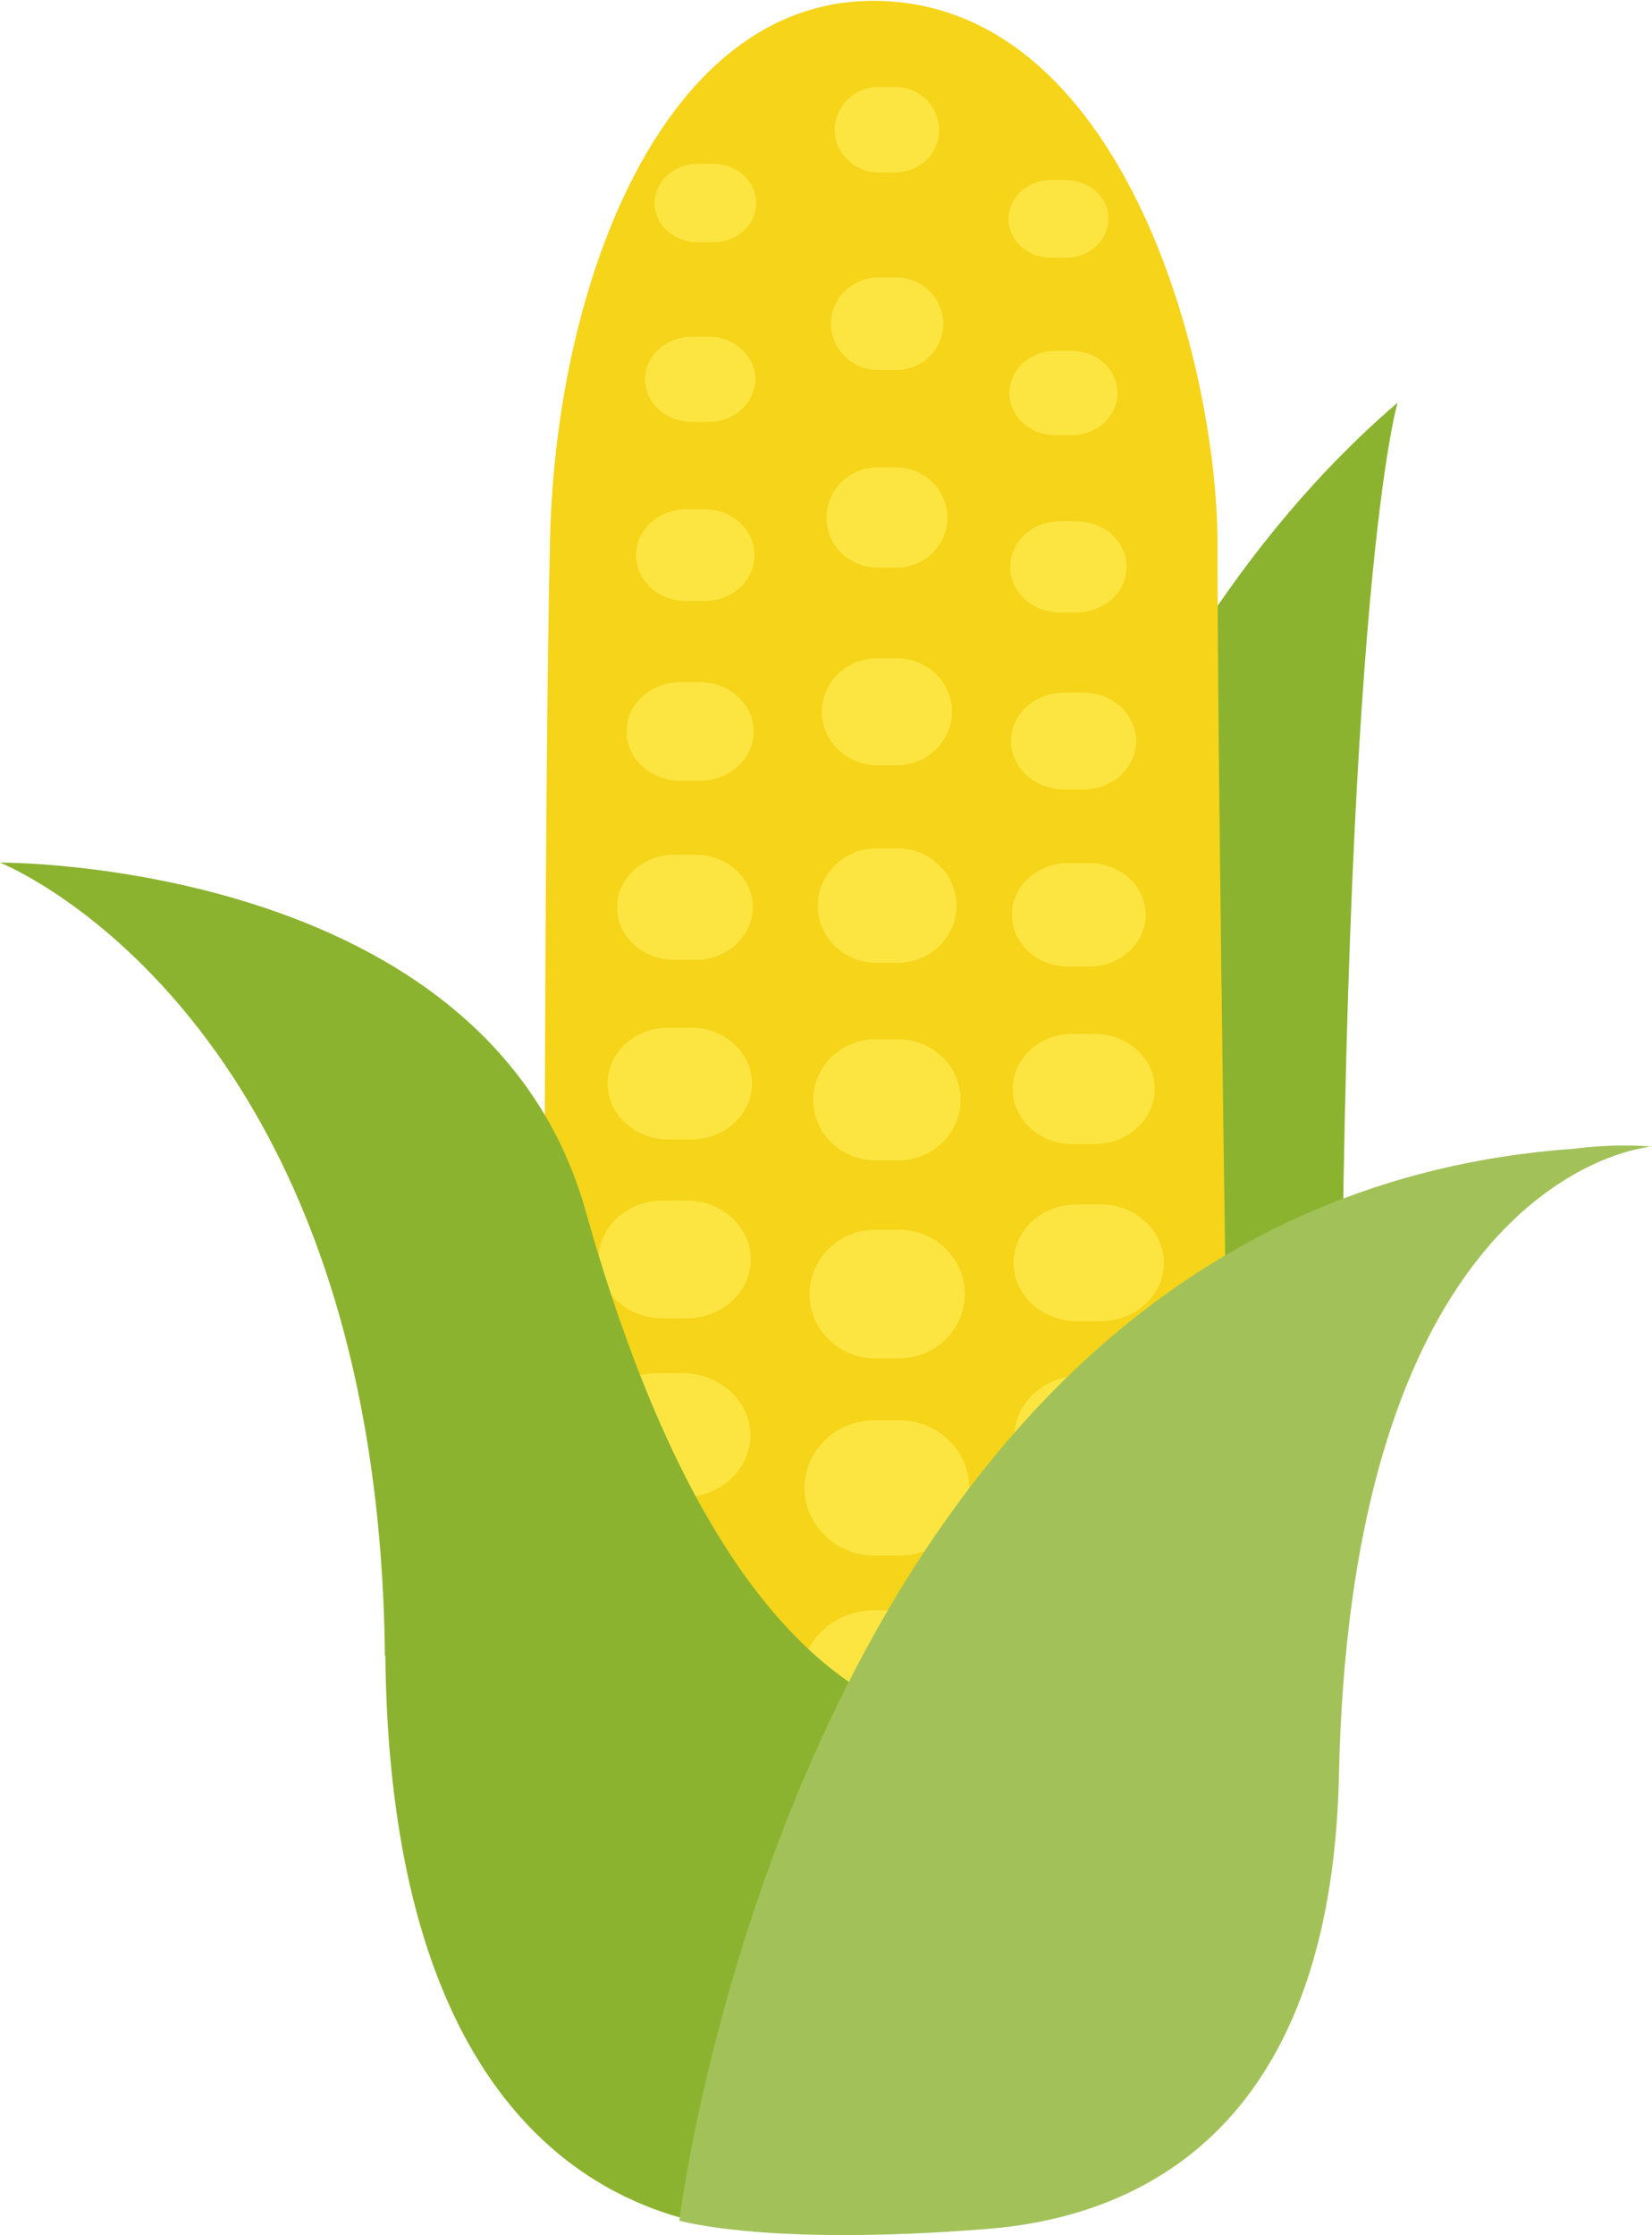<svg width="34" height="46" viewBox="0 0 34 46" fill="none" xmlns="http://www.w3.org/2000/svg">
<g clip-path="url(#clip0_123_3253)">
<path d="M18.768 30.672C18.768 30.672 20.154 15.663 28.764 8.287C28.764 8.287 27.608 12.078 27.6 30.587C27.6 41.04 18.768 30.672 18.768 30.672Z" fill="#8BB32F"/>
<path d="M25.313 31.798C25.313 35.607 22.151 38.014 19.116 38.014L16.881 39.621C13.846 39.621 11.194 35.951 11.194 32.142C11.194 32.142 11.194 16.058 11.322 11.038C11.458 5.803 13.651 0.017 17.969 0.017C23.077 0.017 25.058 7.41 25.058 11.21C25.058 16.23 25.304 31.807 25.304 31.807L25.313 31.798Z" fill="#F5D419"/>
<path d="M15.563 4.178C15.563 4.625 15.172 4.986 14.679 4.986H14.356C13.863 4.986 13.472 4.625 13.472 4.178C13.472 3.731 13.872 3.37 14.356 3.37H14.679C15.172 3.37 15.563 3.731 15.563 4.178Z" fill="#FCE540"/>
<path d="M15.546 7.806C15.546 8.287 15.113 8.683 14.586 8.683H14.237C13.702 8.683 13.277 8.287 13.277 7.806C13.277 7.324 13.702 6.929 14.237 6.929H14.586C15.113 6.929 15.546 7.324 15.546 7.806Z" fill="#FCE540"/>
<path d="M15.529 11.425C15.529 11.949 15.07 12.37 14.501 12.37H14.127C13.557 12.37 13.09 11.949 13.09 11.425C13.09 10.9 13.557 10.479 14.127 10.479H14.501C15.07 10.479 15.529 10.9 15.529 11.425Z" fill="#FCE540"/>
<path d="M15.512 15.053C15.512 15.611 15.019 16.067 14.407 16.067H13.999C13.387 16.067 12.894 15.611 12.894 15.053C12.894 14.494 13.387 14.038 13.999 14.038H14.407C15.019 14.038 15.512 14.494 15.512 15.053Z" fill="#FCE540"/>
<path d="M15.495 18.672C15.495 19.265 14.968 19.755 14.314 19.755H13.88C13.226 19.755 12.699 19.273 12.699 18.672C12.699 18.079 13.226 17.589 13.88 17.589H14.314C14.968 17.589 15.495 18.07 15.495 18.672Z" fill="#FCE540"/>
<path d="M15.478 22.299C15.478 22.936 14.917 23.451 14.22 23.451H13.761C13.073 23.451 12.503 22.936 12.503 22.299C12.503 21.663 13.064 21.148 13.761 21.148H14.22C14.917 21.148 15.478 21.663 15.478 22.299Z" fill="#FCE540"/>
<path d="M15.453 25.919C15.453 26.589 14.858 27.131 14.127 27.131H13.642C12.903 27.131 12.316 26.589 12.316 25.919C12.316 25.248 12.911 24.706 13.642 24.706H14.127C14.866 24.706 15.453 25.248 15.453 25.919Z" fill="#FCE540"/>
<path d="M15.444 29.538C15.444 30.243 14.815 30.819 14.042 30.819H13.532C12.758 30.819 12.129 30.243 12.129 29.538C12.129 28.833 12.758 28.257 13.532 28.257H14.042C14.815 28.257 15.444 28.833 15.444 29.538Z" fill="#FCE540"/>
<path d="M15.427 33.165C15.427 33.913 14.764 34.515 13.948 34.515H13.413C12.597 34.515 11.934 33.913 11.934 33.165C11.934 32.417 12.597 31.816 13.413 31.816H13.948C14.764 31.816 15.427 32.417 15.427 33.165Z" fill="#FCE540"/>
<path d="M15.402 36.785C15.402 37.567 14.705 38.203 13.855 38.203H13.294C12.435 38.203 11.747 37.567 11.747 36.785C11.747 36.002 12.444 35.366 13.294 35.366H13.855C14.713 35.366 15.402 36.002 15.402 36.785Z" fill="#FCE540"/>
<path d="M15.385 40.412C15.385 41.229 14.654 41.899 13.761 41.899H13.175C12.274 41.899 11.551 41.237 11.551 40.412C11.551 39.596 12.274 38.925 13.175 38.925H13.761C14.662 38.925 15.385 39.587 15.385 40.412Z" fill="#FCE540"/>
<path d="M20.757 4.505C20.757 4.952 21.148 5.304 21.624 5.304H21.938C22.423 5.304 22.814 4.943 22.814 4.505C22.814 4.066 22.423 3.705 21.938 3.705H21.624C21.139 3.705 20.757 4.066 20.757 4.505Z" fill="#FCE540"/>
<path d="M20.774 8.089C20.774 8.571 21.199 8.957 21.717 8.957H22.057C22.576 8.957 23.001 8.571 23.001 8.089C23.001 7.608 22.576 7.221 22.057 7.221H21.717C21.199 7.221 20.774 7.608 20.774 8.089Z" fill="#FCE540"/>
<path d="M20.791 11.665C20.791 12.181 21.241 12.603 21.802 12.603H22.168C22.729 12.603 23.188 12.181 23.188 11.665C23.188 11.15 22.729 10.729 22.168 10.729H21.802C21.241 10.729 20.791 11.15 20.791 11.665Z" fill="#FCE540"/>
<path d="M20.808 15.25C20.808 15.8 21.292 16.247 21.896 16.247H22.295C22.899 16.247 23.383 15.8 23.383 15.25C23.383 14.7 22.899 14.253 22.295 14.253H21.896C21.292 14.253 20.808 14.7 20.808 15.25Z" fill="#FCE540"/>
<path d="M20.825 18.826C20.825 19.411 21.343 19.892 21.989 19.892H22.414C23.06 19.892 23.579 19.411 23.579 18.826C23.579 18.233 23.06 17.761 22.414 17.761H21.989C21.352 17.761 20.825 18.233 20.825 18.826Z" fill="#FCE540"/>
<path d="M20.842 22.411C20.842 23.039 21.394 23.546 22.074 23.546H22.525C23.205 23.546 23.766 23.039 23.766 22.411C23.766 21.784 23.213 21.276 22.525 21.276H22.074C21.394 21.276 20.842 21.784 20.842 22.411Z" fill="#FCE540"/>
<path d="M20.859 25.987C20.859 26.649 21.445 27.191 22.168 27.191H22.644C23.366 27.191 23.953 26.658 23.953 25.987C23.953 25.325 23.366 24.784 22.644 24.784H22.168C21.445 24.784 20.859 25.317 20.859 25.987Z" fill="#FCE540"/>
<path d="M20.876 29.572C20.876 30.268 21.488 30.836 22.253 30.836H22.755C23.52 30.836 24.131 30.268 24.131 29.572C24.131 28.867 23.511 28.308 22.755 28.308H22.253C21.488 28.308 20.876 28.876 20.876 29.572Z" fill="#FCE540"/>
<path d="M20.893 33.148C20.893 33.887 21.548 34.481 22.347 34.481H22.874C23.681 34.481 24.327 33.879 24.327 33.148C24.327 32.409 23.681 31.816 22.874 31.816H22.347C21.539 31.816 20.893 32.409 20.893 33.148Z" fill="#FCE540"/>
<path d="M20.91 36.733C20.91 37.507 21.59 38.134 22.431 38.134H22.984C23.825 38.134 24.514 37.507 24.514 36.733C24.514 35.959 23.834 35.332 22.984 35.332H22.431C21.59 35.332 20.91 35.959 20.91 36.733Z" fill="#FCE540"/>
<path d="M20.927 40.309C20.927 41.117 21.641 41.779 22.525 41.779H23.103C23.987 41.779 24.701 41.117 24.701 40.309C24.701 39.501 23.987 38.839 23.103 38.839H22.525C21.641 38.839 20.927 39.501 20.927 40.309Z" fill="#FCE540"/>
<path d="M19.329 2.674C19.329 3.164 18.921 3.55 18.42 3.55H18.088C17.587 3.55 17.179 3.155 17.179 2.674C17.179 2.184 17.587 1.788 18.088 1.788H18.42C18.921 1.788 19.329 2.184 19.329 2.674Z" fill="#FCE540"/>
<path d="M19.414 6.662C19.414 7.195 18.981 7.616 18.437 7.616H18.08C17.536 7.616 17.102 7.187 17.102 6.662C17.102 6.138 17.544 5.708 18.08 5.708H18.437C18.981 5.708 19.414 6.138 19.414 6.662Z" fill="#FCE540"/>
<path d="M19.499 10.651C19.499 11.219 19.032 11.683 18.445 11.683H18.063C17.476 11.683 17.009 11.219 17.009 10.651C17.009 10.084 17.476 9.62 18.063 9.62H18.445C19.032 9.62 19.499 10.084 19.499 10.651Z" fill="#FCE540"/>
<path d="M19.593 14.649C19.593 15.259 19.082 15.749 18.462 15.749H18.046C17.425 15.749 16.915 15.25 16.915 14.649C16.915 14.038 17.425 13.548 18.046 13.548H18.462C19.091 13.548 19.593 14.038 19.593 14.649Z" fill="#FCE540"/>
<path d="M19.686 18.637C19.686 19.291 19.142 19.815 18.479 19.815H18.037C17.366 19.815 16.83 19.291 16.83 18.637C16.83 17.992 17.374 17.459 18.037 17.459H18.479C19.142 17.459 19.686 17.992 19.686 18.637Z" fill="#FCE540"/>
<path d="M19.771 22.635C19.771 23.322 19.193 23.881 18.488 23.881H18.02C17.306 23.881 16.737 23.322 16.737 22.635C16.737 21.947 17.306 21.388 18.02 21.388H18.488C19.202 21.388 19.771 21.947 19.771 22.635Z" fill="#FCE540"/>
<path d="M19.856 26.632C19.856 27.363 19.253 27.956 18.505 27.956H18.012C17.264 27.956 16.66 27.363 16.66 26.632C16.66 25.901 17.264 25.308 18.012 25.308H18.505C19.253 25.308 19.856 25.901 19.856 26.632Z" fill="#FCE540"/>
<path d="M19.95 30.621C19.95 31.395 19.312 32.014 18.513 32.014H17.995C17.204 32.014 16.558 31.386 16.558 30.621C16.558 29.847 17.204 29.228 17.995 29.228H18.513C19.304 29.228 19.95 29.856 19.95 30.621Z" fill="#FCE540"/>
<path d="M20.035 34.61C20.035 35.418 19.363 36.08 18.53 36.08H17.978C17.145 36.08 16.465 35.418 16.465 34.61C16.465 33.802 17.145 33.14 17.978 33.14H18.53C19.363 33.14 20.035 33.802 20.035 34.61Z" fill="#FCE540"/>
<path d="M20.128 38.607C20.128 39.458 19.414 40.146 18.539 40.146H17.961C17.085 40.146 16.38 39.458 16.38 38.607C16.38 37.756 17.094 37.06 17.961 37.06H18.539C19.414 37.06 20.128 37.747 20.128 38.607Z" fill="#FCE540"/>
<path d="M20.222 42.604C20.222 43.498 19.474 44.221 18.564 44.221H17.961C17.043 44.221 16.303 43.498 16.303 42.604C16.303 41.71 17.043 40.988 17.961 40.988H18.564C19.482 40.988 20.222 41.71 20.222 42.604Z" fill="#FCE540"/>
<path d="M7.922 34.085C7.786 20.821 0 17.752 0 17.752C0 17.752 10.021 17.683 12.053 24.921C15.742 38.031 21.497 35.547 22.992 35.323L16.83 45.854C16.83 45.854 8.075 47.444 7.931 34.077L7.922 34.085Z" fill="#8BB32F"/>
<path d="M34 23.598C34 23.598 33.345 23.52 32.402 23.64C16.515 24.749 13.982 45.699 13.982 45.699C13.982 45.699 15.75 46.232 20.315 45.871C23.239 45.639 27.395 44.031 27.557 36.535C27.778 26.142 32.087 24.079 33.549 23.683C33.83 23.615 34 23.589 34 23.589V23.598Z" fill="#A2C259"/>
</g>
<defs>
<clipPath id="clip0_123_3253">
<rect width="34" height="46" fill="white"/>
</clipPath>
</defs>
</svg>
